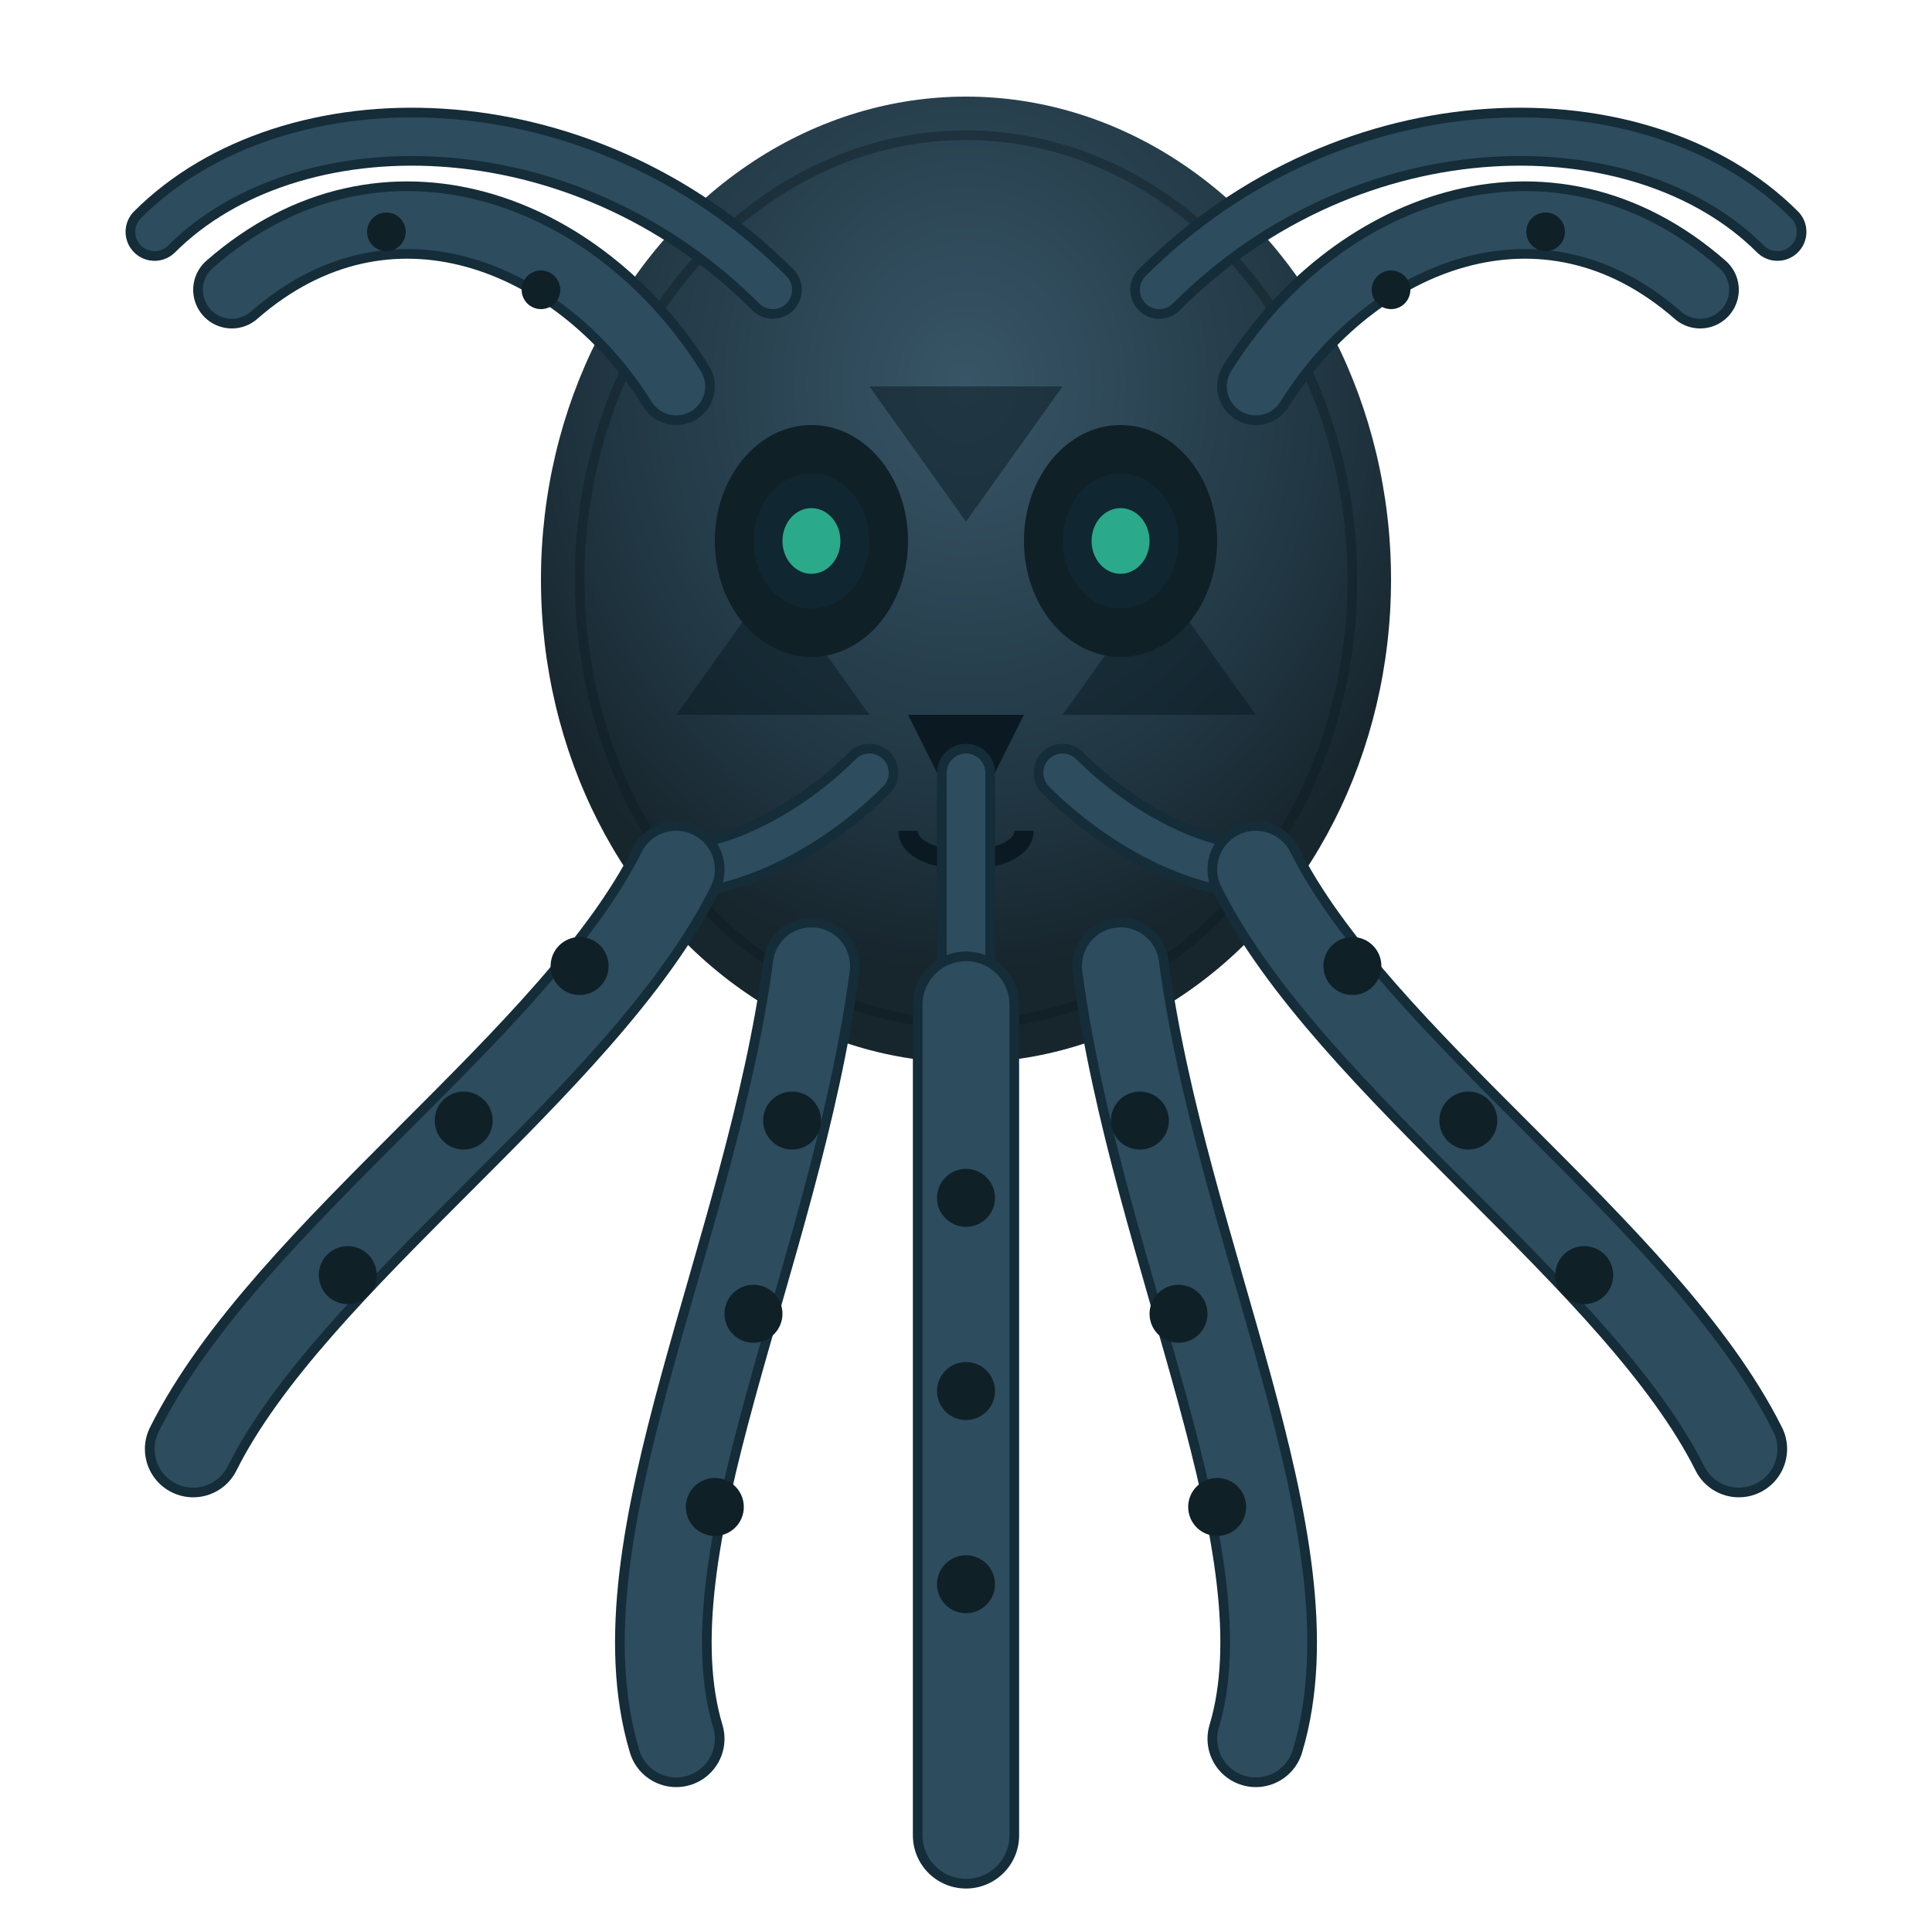 <svg xmlns="http://www.w3.org/2000/svg" viewBox="0 0 100 100" width="100" height="100">
  <defs>
    <radialGradient id="iconBodyGradient" cx="50%" cy="30%" r="60%" fx="50%" fy="30%">
      <stop offset="0%" stop-color="#2d4c5e" />
      <stop offset="70%" stop-color="#152c39" />
      <stop offset="100%" stop-color="#0b1a22" />
    </radialGradient>
    <filter id="iconTexture" x="-50%" y="-50%" width="200%" height="200%">
      <feTurbulence type="fractalNoise" baseFrequency="0.1" numOctaves="3" result="noise" />
      <feDisplacementMap in="SourceGraphic" in2="noise" scale="4" xChannelSelector="R" yChannelSelector="G" />
    </filter>
    <filter id="iconShadow" x="-20%" y="-20%" width="140%" height="140%">
      <feDropShadow dx="2" dy="2" stdDeviation="2" flood-opacity="0.4" flood-color="#000" />
    </filter>
    <filter id="iconGlow" x="-20%" y="-20%" width="140%" height="140%">
      <feGaussianBlur stdDeviation="1" result="blur" />
      <feComposite in="SourceGraphic" in2="blur" operator="over" />
    </filter>
  </defs>
  
  <!-- Cthulhu-inspired head -->
  <g filter="url(#iconShadow)">
    <!-- Main head/body with darker colors -->
    <ellipse cx="50" cy="30" rx="22" ry="25" fill="url(#iconBodyGradient)" opacity="0.95" />
    
    <!-- Texture for an ancient, eldrich look -->
    <ellipse cx="50" cy="30" rx="20" ry="23" fill="none" stroke="#0b1a22" stroke-width="0.5" stroke-opacity="0.4" filter="url(#iconTexture)" />
    
    <!-- Ancient markings/symbols -->
    <path d="M45,20 L55,20 L50,27 Z" fill="#0b1a22" opacity="0.5" />
    <path d="M40,30 L45,37 L35,37 Z" fill="#0b1a22" opacity="0.5" />
    <path d="M60,30 L65,37 L55,37 Z" fill="#0b1a22" opacity="0.5" />
    
    <!-- Eerie, glowing eyes -->
    <ellipse cx="42" cy="28" rx="5" ry="6" fill="#0f2027" />
    <ellipse cx="58" cy="28" rx="5" ry="6" fill="#0f2027" />
    
    <!-- Glowing pupils -->
    <ellipse cx="42" cy="28" rx="3" ry="3.5" fill="#102630" />
    <ellipse cx="58" cy="28" rx="3" ry="3.5" fill="#102630" />
    <ellipse cx="42" cy="28" rx="1.5" ry="1.7" fill="#2aaa8a" filter="url(#iconGlow)" />
    <ellipse cx="58" cy="28" rx="1.5" ry="1.7" fill="#2aaa8a" filter="url(#iconGlow)" />
    
    <!-- Beak/mouth suggestion -->
    <path d="M47,37 L53,37 L50,43 Z" fill="#0b1a22" />
    <path d="M47,43 C47,45 53,45 53,43" fill="none" stroke="#0b1a22" stroke-width="1" />
    
    <!-- Cthulhu-like face tentacles -->
    <path d="M45,40 C42,43 38,45 35,45" fill="none" stroke="#152c39" stroke-width="3" stroke-linecap="round" />
    <path d="M45,40 C42,43 38,45 35,45" fill="none" stroke="#2d4c5e" stroke-width="2" stroke-linecap="round" filter="url(#iconTexture)" />
    
    <path d="M50,40 C50,45 50,48 50,50" fill="none" stroke="#152c39" stroke-width="3" stroke-linecap="round" />
    <path d="M50,40 C50,45 50,48 50,50" fill="none" stroke="#2d4c5e" stroke-width="2" stroke-linecap="round" filter="url(#iconTexture)" />
    
    <path d="M55,40 C58,43 62,45 65,45" fill="none" stroke="#152c39" stroke-width="3" stroke-linecap="round" />
    <path d="M55,40 C58,43 62,45 65,45" fill="none" stroke="#2d4c5e" stroke-width="2" stroke-linecap="round" filter="url(#iconTexture)" />
    
    <!-- Main tentacles, more massive and otherworldly -->
    <path d="M35,45 C30,55 15,65 10,75" fill="none" stroke="#152c39" stroke-width="5" stroke-linecap="round" />
    <path d="M35,45 C30,55 15,65 10,75" fill="none" stroke="#2d4c5e" stroke-width="4" stroke-linecap="round" filter="url(#iconTexture)" />
    <circle cx="30" cy="50" r="1.5" fill="#0f2027" />
    <circle cx="24" cy="58" r="1.5" fill="#0f2027" />
    <circle cx="18" cy="66" r="1.5" fill="#0f2027" />
    
    <path d="M42,50 C40,65 32,80 35,90" fill="none" stroke="#152c39" stroke-width="5" stroke-linecap="round" />
    <path d="M42,50 C40,65 32,80 35,90" fill="none" stroke="#2d4c5e" stroke-width="4" stroke-linecap="round" filter="url(#iconTexture)" />
    <circle cx="41" cy="58" r="1.5" fill="#0f2027" />
    <circle cx="39" cy="68" r="1.5" fill="#0f2027" />
    <circle cx="37" cy="78" r="1.5" fill="#0f2027" />
    
    <path d="M50,52 C50,70 50,85 50,95" fill="none" stroke="#152c39" stroke-width="5.5" stroke-linecap="round" />
    <path d="M50,52 C50,70 50,85 50,95" fill="none" stroke="#2d4c5e" stroke-width="4.5" stroke-linecap="round" filter="url(#iconTexture)" />
    <circle cx="50" cy="62" r="1.5" fill="#0f2027" />
    <circle cx="50" cy="72" r="1.5" fill="#0f2027" />
    <circle cx="50" cy="82" r="1.5" fill="#0f2027" />
    
    <path d="M58,50 C60,65 68,80 65,90" fill="none" stroke="#152c39" stroke-width="5" stroke-linecap="round" />
    <path d="M58,50 C60,65 68,80 65,90" fill="none" stroke="#2d4c5e" stroke-width="4" stroke-linecap="round" filter="url(#iconTexture)" />
    <circle cx="59" cy="58" r="1.5" fill="#0f2027" />
    <circle cx="61" cy="68" r="1.5" fill="#0f2027" />
    <circle cx="63" cy="78" r="1.5" fill="#0f2027" />
    
    <path d="M65,45 C70,55 85,65 90,75" fill="none" stroke="#152c39" stroke-width="5" stroke-linecap="round" />
    <path d="M65,45 C70,55 85,65 90,75" fill="none" stroke="#2d4c5e" stroke-width="4" stroke-linecap="round" filter="url(#iconTexture)" />
    <circle cx="70" cy="50" r="1.5" fill="#0f2027" />
    <circle cx="76" cy="58" r="1.5" fill="#0f2027" />
    <circle cx="82" cy="66" r="1.5" fill="#0f2027" />
    
    <!-- Cthulhu-like head appendages/wings -->
    <path d="M35,20 C30,12 20,8 12,15" fill="none" stroke="#152c39" stroke-width="4" stroke-linecap="round" />
    <path d="M35,20 C30,12 20,8 12,15" fill="none" stroke="#2d4c5e" stroke-width="3" stroke-linecap="round" filter="url(#iconTexture)" />
    <circle cx="28" cy="15" r="1" fill="#0f2027" />
    <circle cx="20" cy="12" r="1" fill="#0f2027" />
    
    <path d="M65,20 C70,12 80,8 88,15" fill="none" stroke="#152c39" stroke-width="4" stroke-linecap="round" />
    <path d="M65,20 C70,12 80,8 88,15" fill="none" stroke="#2d4c5e" stroke-width="3" stroke-linecap="round" filter="url(#iconTexture)" />
    <circle cx="72" cy="15" r="1" fill="#0f2027" />
    <circle cx="80" cy="12" r="1" fill="#0f2027" />
    
    <!-- Extra small dragon-like wings -->
    <path d="M40,15 C30,5 15,5 8,12" fill="none" stroke="#152c39" stroke-width="3" stroke-linecap="round" />
    <path d="M40,15 C30,5 15,5 8,12" fill="none" stroke="#2d4c5e" stroke-width="2" stroke-linecap="round" filter="url(#iconTexture)" />
    
    <path d="M60,15 C70,5 85,5 92,12" fill="none" stroke="#152c39" stroke-width="3" stroke-linecap="round" />
    <path d="M60,15 C70,5 85,5 92,12" fill="none" stroke="#2d4c5e" stroke-width="2" stroke-linecap="round" filter="url(#iconTexture)" />
  </g>
</svg> 